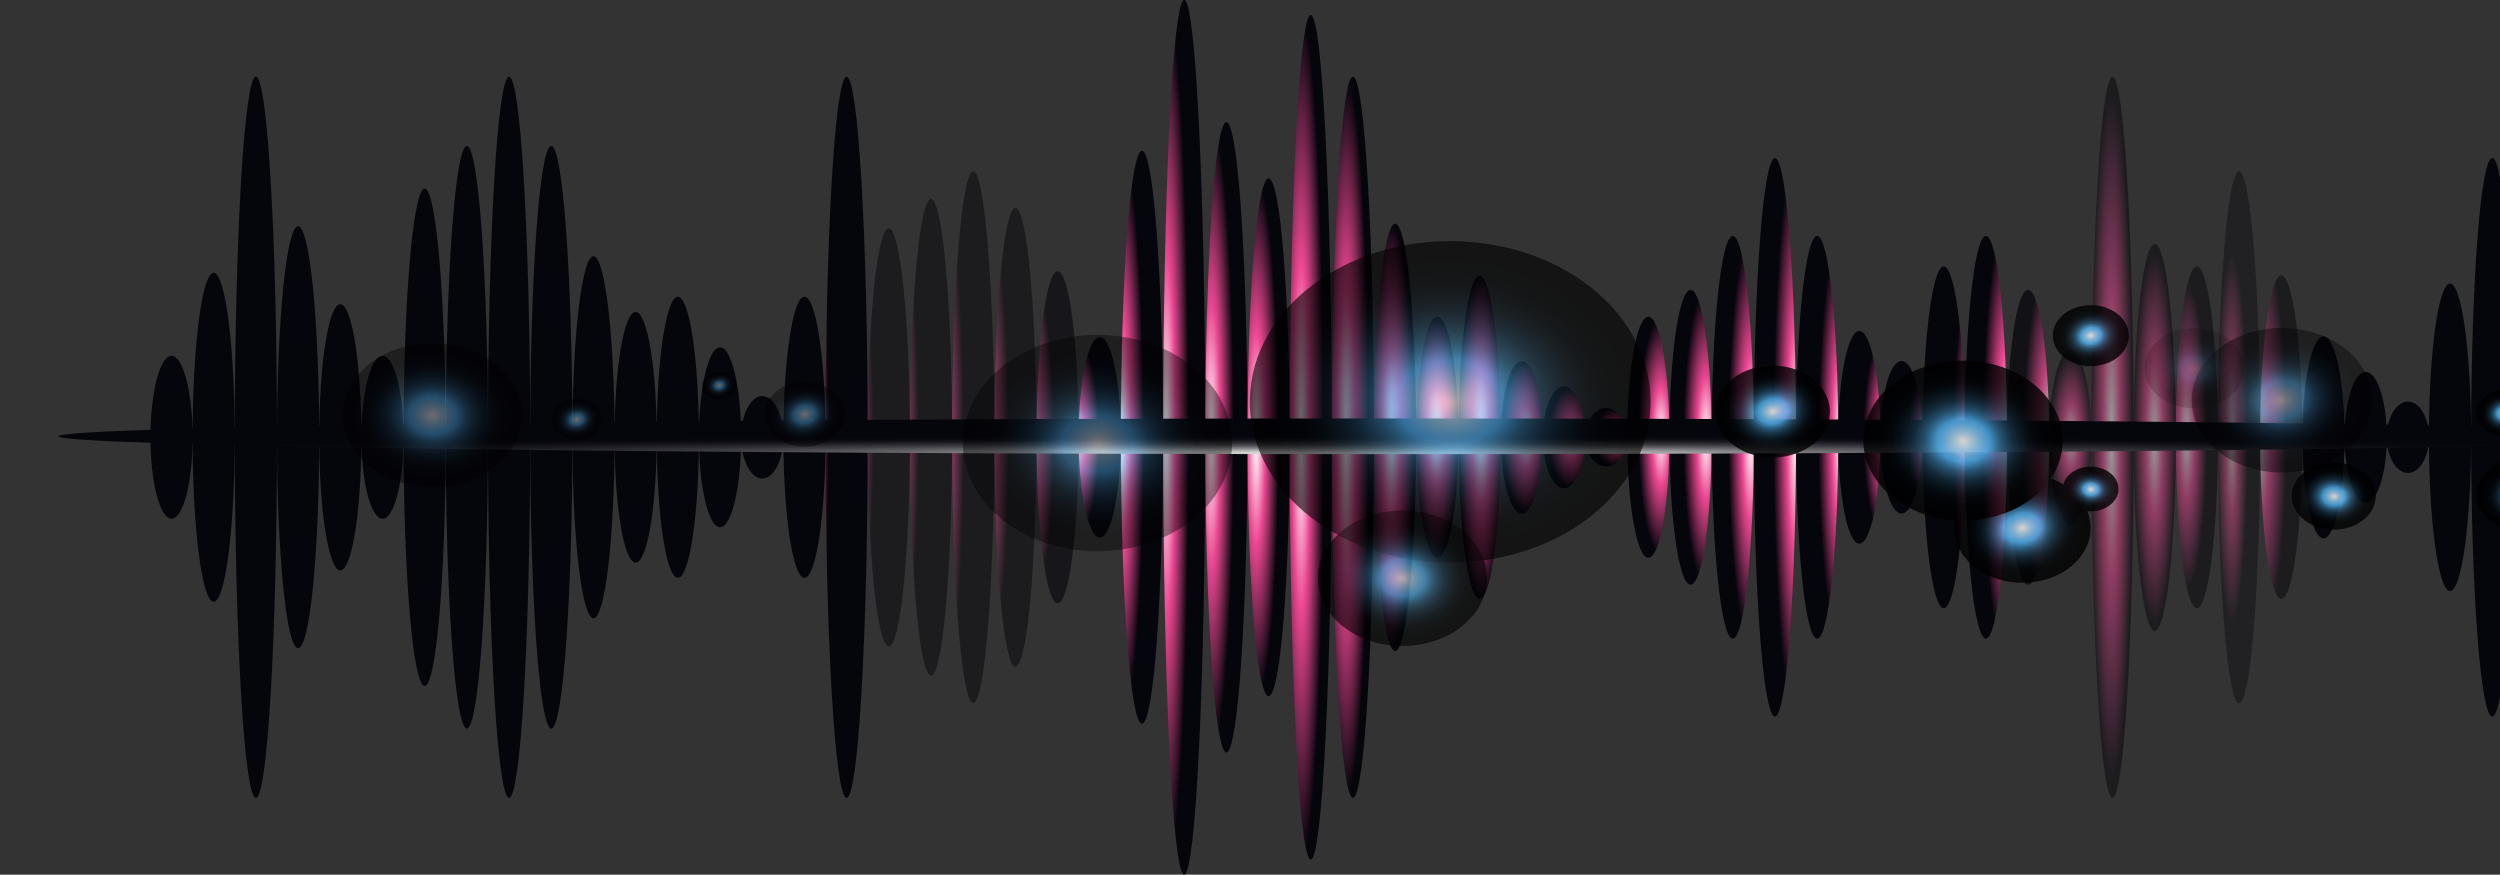 <svg width="1049" height="367" viewBox="0 0 1049 367" fill="none" xmlns="http://www.w3.org/2000/svg">
    <rect x="0" y="0" width="1049" height="367" fill="#333333" stroke="none"/>
    <g clip-path="url(#clip0_744_20811)">
        <path style="mix-blend-mode:screen"
              d="M80.833 183.487C80.833 202.38 76.857 217.671 71.977 217.671C67.097 217.671 63.121 202.354 63.121 183.487C63.121 164.62 67.097 149.304 71.977 149.304C76.857 149.304 80.833 164.62 80.833 183.487Z"
              fill="url(#paint0_radial_744_20811)"/>
        <path style="mix-blend-mode:screen"
              d="M98.512 183.487C98.512 221.61 94.536 252.528 89.656 252.528C84.776 252.528 80.8 221.61 80.8 183.487C80.8 145.364 84.776 114.446 89.656 114.446C94.536 114.446 98.512 145.364 98.512 183.487Z"
              fill="url(#paint1_radial_744_20811)"/>
        <path style="mix-blend-mode:screen"
              d="M116.223 183.487C116.223 267.041 112.248 334.786 107.367 334.786C102.487 334.786 98.512 267.041 98.512 183.487C98.512 99.933 102.487 32.188 107.367 32.188C112.248 32.188 116.223 99.933 116.223 183.487Z"
              fill="url(#paint2_radial_744_20811)"/>
        <path style="mix-blend-mode:screen"
              d="M133.935 183.487C133.935 232.365 129.959 272.017 125.079 272.017C120.199 272.017 116.223 232.391 116.223 183.487C116.223 134.583 120.199 94.957 125.079 94.957C129.959 94.957 133.935 134.583 133.935 183.487Z"
              fill="url(#paint3_radial_744_20811)"/>
        <path style="mix-blend-mode:screen"
              d="M151.646 183.487C151.646 214.327 147.671 239.337 142.79 239.337C137.91 239.337 133.935 214.327 133.935 183.487C133.935 152.647 137.91 127.638 142.79 127.638C147.671 127.638 151.646 152.647 151.646 183.487Z"
              fill="url(#paint4_radial_744_20811)"/>
        <path style="mix-blend-mode:screen"
              d="M169.357 183.487C169.357 202.38 165.382 217.671 160.502 217.671C155.621 217.671 151.646 202.354 151.646 183.487C151.646 164.62 155.621 149.304 160.502 149.304C165.382 149.304 169.357 164.62 169.357 183.487Z"
              fill="url(#paint5_radial_744_20811)"/>
        <path style="mix-blend-mode:screen"
              d="M187.037 183.487C187.037 241.099 183.061 287.826 178.181 287.826C173.301 287.826 169.325 241.125 169.325 183.487C169.325 125.849 173.301 79.148 178.181 79.148C183.061 79.148 187.037 125.849 187.037 183.487Z"
              fill="url(#paint6_radial_744_20811)"/>
        <path style="mix-blend-mode:screen"
              d="M204.748 183.487C204.748 250.973 200.773 305.708 195.892 305.708C191.012 305.708 187.037 250.999 187.037 183.487C187.037 115.975 191.012 61.266 195.892 61.266C200.773 61.266 204.748 115.975 204.748 183.487Z"
              fill="url(#paint7_radial_744_20811)"/>
        <path style="mix-blend-mode:screen"
              d="M222.459 183.487C222.459 267.041 218.484 334.786 213.604 334.786C208.723 334.786 204.748 267.041 204.748 183.487C204.748 99.933 208.723 32.188 213.604 32.188C218.484 32.188 222.459 99.933 222.459 183.487Z"
              fill="url(#paint8_radial_744_20811)"/>
        <path style="mix-blend-mode:screen"
              d="M240.171 183.487C240.171 250.973 236.195 305.708 231.315 305.708C226.435 305.708 222.459 250.999 222.459 183.487C222.459 115.975 226.435 61.266 231.315 61.266C236.195 61.266 240.171 115.975 240.171 183.487Z"
              fill="url(#paint9_radial_744_20811)"/>
        <path style="mix-blend-mode:screen"
              d="M257.882 183.487C257.882 225.445 253.907 259.448 249.027 259.448C244.146 259.448 240.171 225.445 240.171 183.487C240.171 141.529 244.146 107.527 249.027 107.527C253.907 107.527 257.882 141.529 257.882 183.487Z"
              fill="url(#paint10_radial_744_20811)"/>
        <path style="mix-blend-mode:screen"
              d="M275.561 183.487C275.561 212.539 271.586 236.071 266.706 236.071C261.825 236.071 257.85 212.539 257.85 183.487C257.85 154.435 261.825 130.903 266.706 130.903C271.586 130.903 275.561 154.435 275.561 183.487Z"
              fill="url(#paint11_radial_744_20811)"/>
        <path style="mix-blend-mode:screen"
              d="M293.273 183.487C293.273 216.064 289.297 242.472 284.417 242.472C279.537 242.472 275.561 216.064 275.561 183.487C275.561 150.91 279.537 124.502 284.417 124.502C289.297 124.502 293.273 150.91 293.273 183.487Z"
              fill="url(#paint12_radial_744_20811)"/>
        <path style="mix-blend-mode:screen"
              d="M310.984 183.487C310.984 204.324 307.009 221.221 302.129 221.221C297.248 221.221 293.273 204.324 293.273 183.487C293.273 162.65 297.248 145.753 302.129 145.753C307.009 145.753 310.984 162.65 310.984 183.487Z"
              fill="url(#paint13_radial_744_20811)"/>
        <path style="mix-blend-mode:screen"
              d="M328.696 183.487C328.696 193.05 324.72 200.799 319.84 200.799C314.96 200.799 310.984 193.05 310.984 183.487C310.984 173.924 314.96 166.175 319.84 166.175C324.72 166.175 328.696 173.924 328.696 183.487Z"
              fill="url(#paint14_radial_744_20811)"/>
        <path style="mix-blend-mode:screen"
              d="M346.407 183.487C346.407 216.064 342.432 242.472 337.551 242.472C332.671 242.472 328.696 216.064 328.696 183.487C328.696 150.91 332.671 124.502 337.551 124.502C342.432 124.502 346.407 150.91 346.407 183.487Z"
              fill="url(#paint15_radial_744_20811)"/>
        <path style="mix-blend-mode:screen"
              d="M364.086 183.487C364.086 267.041 360.111 334.786 355.23 334.786C350.35 334.786 346.375 267.041 346.375 183.487C346.375 99.933 350.35 32.188 355.23 32.188C360.111 32.188 364.086 99.933 364.086 183.487Z"
              fill="url(#paint16_radial_744_20811)"/>
        <path style="mix-blend-mode:screen" opacity="0.5"
              d="M381.798 183.487C381.798 231.951 377.822 271.214 372.942 271.214C368.062 271.214 364.086 231.925 364.086 183.487C364.086 135.05 368.062 95.761 372.942 95.761C377.822 95.761 381.798 135.05 381.798 183.487Z"
              fill="url(#paint17_radial_744_20811)"/>
        <path style="mix-blend-mode:screen" opacity="0.5"
              d="M399.509 183.487C399.509 238.715 395.534 283.498 390.653 283.498C385.773 283.498 381.798 238.715 381.798 183.487C381.798 128.26 385.773 83.476 390.653 83.476C395.534 83.476 399.509 128.26 399.509 183.487Z"
              fill="url(#paint18_radial_744_20811)"/>
        <path style="mix-blend-mode:screen" opacity="0.5"
              d="M417.22 183.487C417.22 245.09 413.245 295.031 408.365 295.031C403.484 295.031 399.509 245.09 399.509 183.487C399.509 121.884 403.484 71.944 408.365 71.944C413.245 71.944 417.22 121.884 417.22 183.487Z"
              fill="url(#paint19_radial_744_20811)"/>
        <path style="mix-blend-mode:screen" opacity="0.5"
              d="M434.932 183.487C434.932 236.641 430.957 279.74 426.076 279.74C421.196 279.74 417.22 236.641 417.22 183.487C417.22 130.333 421.196 87.234 426.076 87.234C430.957 87.234 434.932 130.333 434.932 183.487Z"
              fill="url(#paint20_radial_744_20811)"/>
        <path style="mix-blend-mode:screen" opacity="0.6"
              d="M452.643 183.487C452.643 221.973 448.668 253.176 443.788 253.176C438.907 253.176 434.932 221.973 434.932 183.487C434.932 145.001 438.907 113.798 443.788 113.798C448.668 113.798 452.643 145.001 452.643 183.487Z"
              fill="url(#paint21_radial_744_20811)"/>
        <path style="mix-blend-mode:screen"
              d="M470.322 183.487C470.322 206.708 466.347 225.549 461.467 225.549C456.586 225.549 452.611 206.734 452.611 183.487C452.611 160.24 456.586 141.425 461.467 141.425C466.347 141.425 470.322 160.24 470.322 183.487Z"
              fill="url(#paint22_radial_744_20811)"/>
        <path style="mix-blend-mode:screen"
              d="M488.034 183.487C488.034 249.885 484.059 303.713 479.178 303.713C474.298 303.713 470.323 249.885 470.323 183.487C470.323 117.09 474.298 63.262 479.178 63.262C484.059 63.262 488.034 117.09 488.034 183.487Z"
              fill="url(#paint23_radial_744_20811)"/>
        <path style="mix-blend-mode:screen"
              d="M505.745 183.487C505.745 284.82 501.77 366.974 496.89 366.974C492.009 366.974 488.034 284.82 488.034 183.487C488.034 82.155 492.009 6.10352e-05 496.89 6.10352e-05C501.77 6.10352e-05 505.745 82.155 505.745 183.487Z"
              fill="url(#paint24_radial_744_20811)"/>
        <path style="mix-blend-mode:screen"
              d="M523.457 183.487C523.457 256.545 519.481 315.764 514.601 315.764C509.721 315.764 505.745 256.545 505.745 183.487C505.745 110.429 509.721 51.211 514.601 51.211C519.481 51.211 523.457 110.429 523.457 183.487Z"
              fill="url(#paint25_radial_744_20811)"/>
        <path style="mix-blend-mode:screen"
              d="M541.168 183.487C541.168 243.483 537.193 292.102 532.312 292.102C527.432 292.102 523.457 243.483 523.457 183.487C523.457 123.491 527.432 74.872 532.312 74.872C537.193 74.872 541.168 123.491 541.168 183.487Z"
              fill="url(#paint26_radial_744_20811)"/>
        <path style="mix-blend-mode:screen"
              d="M558.847 183.487C558.847 281.321 554.872 360.651 549.992 360.651C545.111 360.651 541.136 281.321 541.136 183.487C541.136 85.653 545.111 6.324 549.992 6.324C554.872 6.324 558.847 85.653 558.847 183.487Z"
              fill="url(#paint27_radial_744_20811)"/>
        <path style="mix-blend-mode:screen"
              d="M576.559 183.487C576.559 267.041 572.583 334.786 567.703 334.786C562.823 334.786 558.847 267.041 558.847 183.487C558.847 99.933 562.823 32.188 567.703 32.188C572.583 32.188 576.559 99.933 576.559 183.487Z"
              fill="url(#paint28_radial_744_20811)"/>
        <path style="mix-blend-mode:screen"
              d="M594.27 183.487C594.27 233.013 590.295 273.157 585.415 273.157C580.534 273.157 576.559 233.013 576.559 183.487C576.559 133.961 580.534 93.817 585.415 93.817C590.295 93.817 594.27 133.961 594.27 183.487Z"
              fill="url(#paint29_radial_744_20811)"/>
        <path style="mix-blend-mode:screen"
              d="M611.982 183.487C611.982 211.425 608.006 234.076 603.126 234.076C598.246 234.076 594.27 211.425 594.27 183.487C594.27 155.549 598.246 132.899 603.126 132.899C608.006 132.899 611.982 155.549 611.982 183.487Z"
              fill="url(#paint30_radial_744_20811)"/>
        <path style="mix-blend-mode:screen"
              d="M629.693 183.487C629.693 220.962 625.718 251.336 620.837 251.336C615.957 251.336 611.982 220.962 611.982 183.487C611.982 146.012 615.957 115.638 620.837 115.638C625.718 115.638 629.693 146.012 629.693 183.487Z"
              fill="url(#paint31_radial_744_20811)"/>
        <path style="mix-blend-mode:screen"
              d="M647.372 183.487C647.372 201.162 643.397 215.494 638.516 215.494C633.636 215.494 629.661 201.162 629.661 183.487C629.661 165.812 633.636 151.481 638.516 151.481C643.397 151.481 647.372 165.812 647.372 183.487Z"
              fill="url(#paint32_radial_744_20811)"/>
        <path style="mix-blend-mode:screen"
              d="M665.083 183.487C665.083 195.305 661.108 204.894 656.228 204.894C651.347 204.894 647.372 195.305 647.372 183.487C647.372 171.669 651.347 162.08 656.228 162.08C661.108 162.08 665.083 171.669 665.083 183.487Z"
              fill="url(#paint33_radial_744_20811)"/>
        <path style="mix-blend-mode:screen"
              d="M682.795 183.487C682.795 190.251 678.82 195.745 673.939 195.745C669.059 195.745 665.083 190.251 665.083 183.487C665.083 176.723 669.059 171.229 673.939 171.229C678.82 171.229 682.795 176.723 682.795 183.487Z"
              fill="url(#paint34_radial_744_20811)"/>
        <path style="mix-blend-mode:screen"
              d="M700.506 183.487C700.506 211.425 696.531 234.076 691.651 234.076C686.77 234.076 682.795 211.425 682.795 183.487C682.795 155.549 686.77 132.899 691.651 132.899C696.531 132.899 700.506 155.549 700.506 183.487Z"
              fill="url(#paint35_radial_744_20811)"/>
        <path style="mix-blend-mode:screen"
              d="M718.218 183.487C718.218 217.645 714.242 245.349 709.362 245.349C704.482 245.349 700.506 217.645 700.506 183.487C700.506 149.33 704.482 121.625 709.362 121.625C714.242 121.625 718.218 149.33 718.218 183.487Z"
              fill="url(#paint36_radial_744_20811)"/>
        <path style="mix-blend-mode:screen"
              d="M735.929 183.487C735.929 230.136 731.954 267.974 727.074 267.974C722.193 267.974 718.218 230.162 718.218 183.487C718.218 136.812 722.193 99 727.074 99C731.954 99 735.929 136.812 735.929 183.487Z"
              fill="url(#paint37_radial_744_20811)"/>
        <path style="mix-blend-mode:screen"
              d="M753.608 183.487C753.608 248.2 749.633 300.654 744.753 300.654C739.872 300.654 735.897 248.2 735.897 183.487C735.897 118.774 739.872 66.32 744.753 66.32C749.633 66.32 753.608 118.774 753.608 183.487Z"
              fill="url(#paint38_radial_744_20811)"/>
        <path style="mix-blend-mode:screen"
              d="M771.32 183.487C771.32 230.136 767.344 267.974 762.464 267.974C757.584 267.974 753.608 230.162 753.608 183.487C753.608 136.812 757.584 99 762.464 99C767.344 99 771.32 136.812 771.32 183.487Z"
              fill="url(#paint39_radial_744_20811)"/>
        <path style="mix-blend-mode:screen"
              d="M789.031 183.487C789.031 208.133 785.056 228.115 780.176 228.115C775.295 228.115 771.32 208.133 771.32 183.487C771.32 158.841 775.295 138.859 780.176 138.859C785.056 138.859 789.031 158.841 789.031 183.487Z"
              fill="url(#paint40_radial_744_20811)"/>
        <path style="mix-blend-mode:screen"
              d="M806.743 183.487C806.743 201.162 802.767 215.494 797.887 215.494C793.007 215.494 789.031 201.162 789.031 183.487C789.031 165.812 793.007 151.481 797.887 151.481C802.767 151.481 806.743 165.812 806.743 183.487Z"
              fill="url(#paint41_radial_744_20811)"/>
        <path style="mix-blend-mode:screen"
              d="M824.454 183.487C824.454 223.087 820.479 255.197 815.598 255.197C810.718 255.197 806.743 223.087 806.743 183.487C806.743 143.887 810.718 111.777 815.598 111.777C820.479 111.777 824.454 143.887 824.454 183.487Z"
              fill="url(#paint42_radial_744_20811)"/>
        <path style="mix-blend-mode:screen"
              d="M842.133 183.487C842.133 230.136 838.158 267.974 833.278 267.974C828.397 267.974 824.422 230.162 824.422 183.487C824.422 136.812 828.397 99 833.278 99C838.158 99 842.133 136.812 842.133 183.487Z"
              fill="url(#paint43_radial_744_20811)"/>
        <path style="mix-blend-mode:screen" opacity="0.75"
              d="M859.845 183.487C859.845 217.645 855.869 245.349 850.989 245.349C846.109 245.349 842.133 217.645 842.133 183.487C842.133 149.33 846.109 121.625 850.989 121.625C855.869 121.625 859.845 149.33 859.845 183.487Z"
              fill="url(#paint44_radial_744_20811)"/>
        <path style="mix-blend-mode:screen" opacity="0.5"
              d="M868.7 220.081C873.591 220.081 877.556 203.697 877.556 183.487C877.556 163.277 873.591 146.893 868.7 146.893C863.81 146.893 859.845 163.277 859.845 183.487C859.845 203.697 863.81 220.081 868.7 220.081Z"
              fill="url(#paint45_radial_744_20811)"/>
        <path style="mix-blend-mode:screen" opacity="0.5"
              d="M895.267 183.487C895.267 267.041 891.292 334.786 886.412 334.786C881.531 334.786 877.556 267.041 877.556 183.487C877.556 99.933 881.531 32.188 886.412 32.188C891.292 32.188 895.267 99.933 895.267 183.487Z"
              fill="url(#paint46_radial_744_20811)"/>
        <path style="mix-blend-mode:screen" opacity="0.5"
              d="M912.979 183.487C912.979 228.322 909.004 264.683 904.123 264.683C899.243 264.683 895.268 228.322 895.268 183.487C895.268 138.652 899.243 102.292 904.123 102.292C909.004 102.292 912.979 138.652 912.979 183.487Z"
              fill="url(#paint47_radial_744_20811)"/>
        <path style="mix-blend-mode:screen" opacity="0.5"
              d="M930.658 183.487C930.658 223.087 926.683 255.197 921.802 255.197C916.922 255.197 912.947 223.087 912.947 183.487C912.947 143.887 916.922 111.777 921.802 111.777C926.683 111.777 930.658 143.887 930.658 183.487Z"
              fill="url(#paint48_radial_744_20811)"/>
        <path style="mix-blend-mode:screen" opacity="0.4"
              d="M948.369 183.487C948.369 245.116 944.394 295.082 939.514 295.082C934.633 295.082 930.658 245.116 930.658 183.487C930.658 121.858 934.633 71.892 939.514 71.892C944.394 71.892 948.369 121.858 948.369 183.487Z"
              fill="url(#paint49_radial_744_20811)"/>
        <path style="mix-blend-mode:screen" opacity="0.5"
              d="M966.081 183.487C966.081 220.962 962.106 251.336 957.225 251.336C952.345 251.336 948.369 220.962 948.369 183.487C948.369 146.012 952.345 115.638 957.225 115.638C962.106 115.638 966.081 146.012 966.081 183.487Z"
              fill="url(#paint50_radial_744_20811)"/>
        <path style="mix-blend-mode:screen"
              d="M983.792 183.487C983.792 206.889 979.817 225.86 974.936 225.86C970.056 225.86 966.081 206.889 966.081 183.487C966.081 160.085 970.056 141.114 974.936 141.114C979.817 141.114 983.792 160.085 983.792 183.487Z"
              fill="url(#paint51_radial_744_20811)"/>
        <path style="mix-blend-mode:screen"
              d="M1001.5 183.487C1001.5 198.622 997.528 210.906 992.648 210.906C987.768 210.906 983.792 198.622 983.792 183.487C983.792 168.352 987.768 156.068 992.648 156.068C997.528 156.068 1001.5 168.352 1001.5 183.487Z"
              fill="url(#paint52_radial_744_20811)"/>
        <path style="mix-blend-mode:screen"
              d="M1019.22 183.487C1019.22 191.754 1015.24 198.467 1010.36 198.467C1005.48 198.467 1001.5 191.754 1001.5 183.487C1001.5 175.22 1005.48 168.508 1010.36 168.508C1015.24 168.508 1019.22 175.22 1019.22 183.487Z"
              fill="url(#paint53_radial_744_20811)"/>
        <path style="mix-blend-mode:screen"
              d="M1036.89 183.487C1036.89 219.122 1032.92 247.993 1028.04 247.993C1023.16 247.993 1019.18 219.096 1019.18 183.487C1019.18 147.878 1023.16 118.982 1028.04 118.982C1032.92 118.982 1036.89 147.878 1036.89 183.487Z"
              fill="url(#paint54_radial_744_20811)"/>
        <path style="mix-blend-mode:screen"
              d="M1054.61 183.487C1054.61 248.2 1050.63 300.654 1045.75 300.654C1040.87 300.654 1036.89 248.2 1036.89 183.487C1036.89 118.774 1040.87 66.32 1045.75 66.32C1050.63 66.32 1054.61 118.774 1054.61 183.487Z"
              fill="url(#paint55_radial_744_20811)"/>
        <path style="mix-blend-mode:screen"
              d="M580.987 190.562C888.308 190.562 1137.44 187.209 1137.44 183.072C1137.44 178.936 888.308 175.583 580.987 175.583C273.665 175.583 24.531 178.936 24.531 183.072C24.531 187.209 273.665 190.562 580.987 190.562Z"
              fill="url(#paint56_radial_744_20811)"/>
        <g style="mix-blend-mode:screen" opacity="0.8">
            <g opacity="0.5">
                <path style="mix-blend-mode:screen" fill-rule="evenodd" clip-rule="evenodd"
                      d="M219.001 176.412C220.553 159.8 205.007 145.312 184.257 144.069C163.54 142.825 145.473 155.29 143.922 171.928C142.37 188.541 157.916 203.028 178.666 204.272C199.383 205.516 217.45 193.05 219.001 176.412Z"
                      fill="url(#paint57_radial_744_20811)"/>
                <path style="mix-blend-mode:screen" fill-rule="evenodd" clip-rule="evenodd"
                      d="M321.262 177.241C323.589 184.498 332.8 188.878 341.882 187.038C350.932 185.172 356.394 177.786 354.099 170.503C351.772 163.247 342.561 158.867 333.479 160.707C324.429 162.573 318.967 169.959 321.262 177.241Z"
                      fill="url(#paint58_radial_744_20811)"/>
                <path style="mix-blend-mode:screen" fill-rule="evenodd" clip-rule="evenodd"
                      d="M231.606 178.122C233.093 182.736 238.943 185.534 244.696 184.342C250.449 183.15 253.939 178.459 252.453 173.846C250.966 169.233 245.116 166.434 239.363 167.626C233.61 168.819 230.119 173.509 231.606 178.122Z"
                      fill="url(#paint59_radial_744_20811)"/>
                <path style="mix-blend-mode:screen" fill-rule="evenodd" clip-rule="evenodd"
                      d="M294.857 163.143C295.826 166.201 299.737 168.067 303.551 167.264C307.364 166.486 309.691 163.35 308.69 160.292C307.72 157.234 303.809 155.368 299.995 156.171C296.182 156.949 293.855 160.085 294.857 163.143Z"
                      fill="url(#paint60_radial_744_20811)"/>
            </g>
            <path style="mix-blend-mode:screen" opacity="0.75" fill-rule="evenodd" clip-rule="evenodd"
                  d="M692.362 173.613C695.82 136.475 661.076 104.132 614.761 101.359C568.446 98.585 528.111 126.445 524.653 163.583C521.194 200.721 555.939 233.065 602.253 235.838C648.568 238.611 688.904 210.751 692.362 173.613Z"
                  fill="url(#paint61_radial_744_20811)"/>
            <path style="mix-blend-mode:screen" opacity="0.5" fill-rule="evenodd" clip-rule="evenodd"
                  d="M516.839 189.283C519.177 164.313 495.836 142.544 464.701 140.666C433.608 138.788 406.5 157.532 404.161 182.536C401.823 207.505 425.164 229.275 456.3 231.153C487.392 233.031 514.5 214.286 516.839 189.283Z"
                  fill="url(#paint62_radial_744_20811)"/>
            <path style="mix-blend-mode:screen" opacity="0.75" fill-rule="evenodd" clip-rule="evenodd"
                  d="M623.784 244.753C625.238 229.1 610.597 215.468 591.076 214.302C571.555 213.135 554.554 224.875 553.1 240.529C551.645 256.182 566.286 269.814 585.808 270.98C605.329 272.147 622.329 260.407 623.784 244.753Z"
                  fill="url(#paint63_radial_744_20811)"/>
            <path style="mix-blend-mode:screen" fill-rule="evenodd" clip-rule="evenodd"
                  d="M820.899 227.286C824.81 239.57 840.42 246.956 855.708 243.82C871.027 240.684 880.239 228.167 876.328 215.908C872.417 203.624 856.806 196.238 841.519 199.374C826.199 202.51 816.988 215.027 820.899 227.286Z"
                  fill="url(#paint64_radial_744_20811)"/>
            <path style="mix-blend-mode:screen" opacity="0.5" fill-rule="evenodd" clip-rule="evenodd"
                  d="M920.833 175.479C926.036 191.703 946.624 201.499 966.889 197.352C987.121 193.18 999.338 176.671 994.167 160.422C988.996 144.198 968.376 134.402 948.111 138.548C927.879 142.695 915.662 159.229 920.833 175.479Z"
                  fill="url(#paint65_radial_744_20811)"/>
            <path style="mix-blend-mode:screen" fill-rule="evenodd" clip-rule="evenodd"
                  d="M720.513 177.475C723.809 187.789 736.899 194.009 749.762 191.366C762.626 188.722 770.382 178.226 767.086 167.911C763.789 157.597 750.7 151.377 737.804 154.02C724.94 156.664 717.184 167.16 720.48 177.5L720.513 177.475Z"
                  fill="url(#paint66_radial_744_20811)"/>
            <path style="mix-blend-mode:screen" fill-rule="evenodd" clip-rule="evenodd"
                  d="M861.849 144.017C864.046 150.859 872.74 155.005 881.273 153.243C889.805 151.481 894.977 144.509 892.779 137.667C890.581 130.825 881.887 126.679 873.355 128.441C864.822 130.203 859.651 137.175 861.849 144.017Z"
                  fill="url(#paint67_radial_744_20811)"/>
            <path style="mix-blend-mode:screen" opacity="0.2" fill-rule="evenodd" clip-rule="evenodd"
                  d="M941.679 155.757C942.552 146.505 933.89 138.419 922.319 137.745C910.781 137.045 900.697 143.991 899.857 153.269C898.984 162.521 907.646 170.607 919.217 171.281C930.755 171.98 940.839 165.035 941.679 155.757Z"
                  fill="url(#paint68_radial_744_20811)"/>
            <path style="mix-blend-mode:screen" fill-rule="evenodd" clip-rule="evenodd"
                  d="M1039.77 211.269C1042.36 219.355 1052.6 224.227 1062.69 222.154C1072.77 220.081 1078.85 211.865 1076.26 203.78C1073.67 195.694 1063.43 190.821 1053.35 192.895C1043.26 194.968 1037.19 203.183 1039.77 211.269Z"
                  fill="url(#paint69_radial_744_20811)"/>
            <path style="mix-blend-mode:screen" fill-rule="evenodd" clip-rule="evenodd"
                  d="M996.817 209.196C997.528 201.421 990.256 194.631 980.56 194.061C970.864 193.491 962.396 199.322 961.685 207.097C960.974 214.872 968.246 221.662 977.942 222.232C987.638 222.802 996.106 216.971 996.817 209.196Z"
                  fill="url(#paint70_radial_744_20811)"/>
            <path style="mix-blend-mode:screen" fill-rule="evenodd" clip-rule="evenodd"
                  d="M888.9 205.879C889.385 200.721 884.537 196.212 878.106 195.823C871.674 195.434 866.05 199.322 865.565 204.479C865.08 209.637 869.928 214.146 876.36 214.535C882.792 214.924 888.416 211.036 888.9 205.879Z"
                  fill="url(#paint71_radial_744_20811)"/>
            <path style="mix-blend-mode:screen" fill-rule="evenodd" clip-rule="evenodd"
                  d="M865.404 187.375C867.117 168.896 849.825 152.802 826.813 151.429C803.769 150.055 783.698 163.92 781.985 182.373C780.272 200.851 797.564 216.945 820.576 218.319C843.62 219.692 863.691 205.827 865.404 187.375Z"
                  fill="url(#paint72_radial_744_20811)"/>
            <path style="mix-blend-mode:screen" fill-rule="evenodd" clip-rule="evenodd"
                  d="M1039.29 175.712C1040.93 180.844 1047.43 183.928 1053.83 182.632C1060.23 181.31 1064.08 176.101 1062.46 170.97C1060.81 165.838 1054.31 162.754 1047.92 164.05C1041.52 165.372 1037.67 170.581 1039.29 175.712Z"
                  fill="url(#paint73_radial_744_20811)"/>
        </g>
    </g>
    <defs>
        <radialGradient id="paint0_radial_744_20811" cx="0" cy="0" r="1" gradientUnits="userSpaceOnUse"
                        gradientTransform="translate(36.326 183.94) scale(9.436 34.805)">
            <stop offset="0.01" stop-color="white"/>
            <stop offset="0.41" stop-color="#EB4791"/>
            <stop offset="1" stop-color="#05050C"/>
        </radialGradient>
        <radialGradient id="paint1_radial_744_20811" cx="0" cy="0" r="1" gradientUnits="userSpaceOnUse"
                        gradientTransform="translate(55.201 184.089) scale(9.436 69.609)">
            <stop offset="0.01" stop-color="white"/>
            <stop offset="0.41" stop-color="#EB4791"/>
            <stop offset="1" stop-color="#05050C"/>
        </radialGradient>
        <radialGradient id="paint2_radial_744_20811" cx="0" cy="0" r="1" gradientUnits="userSpaceOnUse"
                        gradientTransform="translate(74.076 183.487) scale(9.436 151.325)">
            <stop offset="0.01" stop-color="white"/>
            <stop offset="0.41" stop-color="#EB4791"/>
            <stop offset="1" stop-color="#05050C"/>
        </radialGradient>
        <radialGradient id="paint3_radial_744_20811" cx="0" cy="0" r="1" gradientUnits="userSpaceOnUse"
                        gradientTransform="translate(92.953 184.339) scale(9.436 89.282)">
            <stop offset="0.01" stop-color="white"/>
            <stop offset="0.41" stop-color="#EB4791"/>
            <stop offset="1" stop-color="#05050C"/>
        </radialGradient>
        <radialGradient id="paint4_radial_744_20811" cx="0" cy="0" r="1" gradientUnits="userSpaceOnUse"
                        gradientTransform="translate(111.828 183.612) scale(9.436 55.99)">
            <stop offset="0.01" stop-color="white"/>
            <stop offset="0.41" stop-color="#EB4791"/>
            <stop offset="1" stop-color="#05050C"/>
        </radialGradient>
        <radialGradient id="paint5_radial_744_20811" cx="0" cy="0" r="1" gradientUnits="userSpaceOnUse"
                        gradientTransform="translate(130.704 157.998) scale(9.436 34.805)">
            <stop offset="0.01" stop-color="white"/>
            <stop offset="0.41" stop-color="#EB4791"/>
            <stop offset="1" stop-color="#05050C"/>
        </radialGradient>
        <radialGradient id="paint6_radial_744_20811" cx="0" cy="0" r="1" gradientUnits="userSpaceOnUse"
                        gradientTransform="translate(149.579 183.569) scale(9.436 104.414)">
            <stop offset="0.01" stop-color="white"/>
            <stop offset="0.41" stop-color="#EB4791"/>
            <stop offset="1" stop-color="#05050C"/>
        </radialGradient>
        <radialGradient id="paint7_radial_744_20811" cx="0" cy="0" r="1" gradientUnits="userSpaceOnUse"
                        gradientTransform="translate(168.456 183.891) scale(9.436 122.573)">
            <stop offset="0.01" stop-color="white"/>
            <stop offset="0.41" stop-color="#EB4791"/>
            <stop offset="1" stop-color="#05050C"/>
        </radialGradient>
        <radialGradient id="paint8_radial_744_20811" cx="0" cy="0" r="1" gradientUnits="userSpaceOnUse"
                        gradientTransform="translate(187.331 183.487) scale(9.436 151.325)">
            <stop offset="0.01" stop-color="white"/>
            <stop offset="0.41" stop-color="#EB4791"/>
            <stop offset="1" stop-color="#05050C"/>
        </radialGradient>
        <radialGradient id="paint9_radial_744_20811" cx="0" cy="0" r="1" gradientUnits="userSpaceOnUse"
                        gradientTransform="translate(206.206 183.891) scale(9.436 122.573)">
            <stop offset="0.01" stop-color="white"/>
            <stop offset="0.41" stop-color="#EB4791"/>
            <stop offset="1" stop-color="#05050C"/>
        </radialGradient>
        <radialGradient id="paint10_radial_744_20811" cx="0" cy="0" r="1" gradientUnits="userSpaceOnUse"
                        gradientTransform="translate(225.081 183.124) scale(9.436 75.662)">
            <stop offset="0.01" stop-color="white"/>
            <stop offset="0.41" stop-color="#EB4791"/>
            <stop offset="1" stop-color="#05050C"/>
        </radialGradient>
        <radialGradient id="paint11_radial_744_20811" cx="0" cy="0" r="1" gradientUnits="userSpaceOnUse"
                        gradientTransform="translate(243.957 183.832) scale(9.436 52.964)">
            <stop offset="0.01" stop-color="white"/>
            <stop offset="0.41" stop-color="#EB4791"/>
            <stop offset="1" stop-color="#05050C"/>
        </radialGradient>
        <radialGradient id="paint12_radial_744_20811" cx="0" cy="0" r="1" gradientUnits="userSpaceOnUse"
                        gradientTransform="translate(262.834 183.487) scale(9.436 59.017)">
            <stop offset="0.01" stop-color="white"/>
            <stop offset="0.41" stop-color="#EB4791"/>
            <stop offset="1" stop-color="#05050C"/>
        </radialGradient>
        <radialGradient id="paint13_radial_744_20811" cx="0" cy="0" r="1" gradientUnits="userSpaceOnUse"
                        gradientTransform="translate(281.709 183.552) scale(9.436 37.831)">
            <stop offset="0.01" stop-color="white"/>
            <stop offset="0.41" stop-color="#EB4791"/>
            <stop offset="1" stop-color="#05050C"/>
        </radialGradient>
        <radialGradient id="paint14_radial_744_20811" cx="0" cy="0" r="1" gradientUnits="userSpaceOnUse"
                        gradientTransform="translate(300.584 183.399) scale(9.434 16.643)">
            <stop offset="0.01" stop-color="white"/>
            <stop offset="0.41" stop-color="#EB4791"/>
            <stop offset="1" stop-color="#05050C"/>
        </radialGradient>
        <radialGradient id="paint15_radial_744_20811" cx="0" cy="0" r="1" gradientUnits="userSpaceOnUse"
                        gradientTransform="translate(319.459 183.487) scale(9.436 59.017)">
            <stop offset="0.01" stop-color="white"/>
            <stop offset="0.41" stop-color="#EB4791"/>
            <stop offset="1" stop-color="#05050C"/>
        </radialGradient>
        <radialGradient id="paint16_radial_744_20811" cx="0" cy="0" r="1" gradientUnits="userSpaceOnUse"
                        gradientTransform="translate(338.335 183.487) scale(9.436 151.325)">
            <stop offset="0.01" stop-color="white"/>
            <stop offset="0.41" stop-color="#EB4791"/>
            <stop offset="1" stop-color="#05050C"/>
        </radialGradient>
        <radialGradient id="paint17_radial_744_20811" cx="0" cy="0" r="1" gradientUnits="userSpaceOnUse"
                        gradientTransform="translate(357.21 183.512) scale(9.436 87.769)">
            <stop offset="0.01" stop-color="white"/>
            <stop offset="0.41" stop-color="#EB4791"/>
            <stop offset="1" stop-color="#05050C"/>
        </radialGradient>
        <radialGradient id="paint18_radial_744_20811" cx="0" cy="0" r="1" gradientUnits="userSpaceOnUse"
                        gradientTransform="translate(376.087 183.317) scale(9.436 99.874)">
            <stop offset="0.01" stop-color="white"/>
            <stop offset="0.41" stop-color="#EB4791"/>
            <stop offset="1" stop-color="#05050C"/>
        </radialGradient>
        <radialGradient id="paint19_radial_744_20811" cx="0" cy="0" r="1" gradientUnits="userSpaceOnUse"
                        gradientTransform="translate(394.962 183.97) scale(9.436 111.98)">
            <stop offset="0.01" stop-color="white"/>
            <stop offset="0.41" stop-color="#EB4791"/>
            <stop offset="1" stop-color="#05050C"/>
        </radialGradient>
        <radialGradient id="paint20_radial_744_20811" cx="0" cy="0" r="1" gradientUnits="userSpaceOnUse"
                        gradientTransform="translate(413.838 184.125) scale(9.436 96.848)">
            <stop offset="0.01" stop-color="white"/>
            <stop offset="0.41" stop-color="#EB4791"/>
            <stop offset="1" stop-color="#05050C"/>
        </radialGradient>
        <radialGradient id="paint21_radial_744_20811" cx="0" cy="0" r="1" gradientUnits="userSpaceOnUse"
                        gradientTransform="translate(432.713 183.404) scale(9.436 69.609)">
            <stop offset="0.01" stop-color="white"/>
            <stop offset="0.41" stop-color="#EB4791"/>
            <stop offset="1" stop-color="#05050C"/>
        </radialGradient>
        <radialGradient id="paint22_radial_744_20811" cx="0" cy="0" r="1" gradientUnits="userSpaceOnUse"
                        gradientTransform="translate(451.588 183.771) scale(9.436 42.371)">
            <stop offset="0.01" stop-color="white"/>
            <stop offset="0.41" stop-color="#EB4791"/>
            <stop offset="1" stop-color="#05050C"/>
        </radialGradient>
        <radialGradient id="paint23_radial_744_20811" cx="0" cy="0" r="1" gradientUnits="userSpaceOnUse"
                        gradientTransform="translate(470.465 182.643) scale(9.436 119.547)">
            <stop offset="0.01" stop-color="white"/>
            <stop offset="0.41" stop-color="#EB4791"/>
            <stop offset="1" stop-color="#05050C"/>
        </radialGradient>
        <radialGradient id="paint24_radial_744_20811" cx="0" cy="0" r="1" gradientUnits="userSpaceOnUse"
                        gradientTransform="translate(489.341 182.941) scale(9.436 183.103)">
            <stop offset="0.01" stop-color="white"/>
            <stop offset="0.41" stop-color="#EB4791"/>
            <stop offset="1" stop-color="#05050C"/>
        </radialGradient>
        <radialGradient id="paint25_radial_744_20811" cx="0" cy="0" r="1" gradientUnits="userSpaceOnUse"
                        gradientTransform="translate(508.216 182.705) scale(9.436 131.653)">
            <stop offset="0.01" stop-color="white"/>
            <stop offset="0.41" stop-color="#EB4791"/>
            <stop offset="1" stop-color="#05050C"/>
        </radialGradient>
        <radialGradient id="paint26_radial_744_20811" cx="0" cy="0" r="1" gradientUnits="userSpaceOnUse"
                        gradientTransform="translate(527.091 183.855) scale(9.436 108.954)">
            <stop offset="0.01" stop-color="white"/>
            <stop offset="0.41" stop-color="#EB4791"/>
            <stop offset="1" stop-color="#05050C"/>
        </radialGradient>
        <radialGradient id="paint27_radial_744_20811" cx="0" cy="0" r="1" gradientUnits="userSpaceOnUse"
                        gradientTransform="translate(545.966 183.317) scale(9.436 177.05)">
            <stop offset="0.01" stop-color="white"/>
            <stop offset="0.41" stop-color="#EB4791"/>
            <stop offset="1" stop-color="#05050C"/>
        </radialGradient>
        <radialGradient id="paint28_radial_744_20811" cx="0" cy="0" r="1" gradientUnits="userSpaceOnUse"
                        gradientTransform="translate(564.841 183.487) scale(9.436 151.325)">
            <stop offset="0.01" stop-color="white"/>
            <stop offset="0.41" stop-color="#EB4791"/>
            <stop offset="1" stop-color="#05050C"/>
        </radialGradient>
        <radialGradient id="paint29_radial_744_20811" cx="0" cy="0" r="1" gradientUnits="userSpaceOnUse"
                        gradientTransform="translate(583.718 183.058) scale(9.436 89.282)">
            <stop offset="0.01" stop-color="white"/>
            <stop offset="0.41" stop-color="#EB4791"/>
            <stop offset="1" stop-color="#05050C"/>
        </radialGradient>
        <radialGradient id="paint30_radial_744_20811" cx="0" cy="0" r="1" gradientUnits="userSpaceOnUse"
                        gradientTransform="translate(602.593 182.879) scale(9.436 49.937)">
            <stop offset="0.01" stop-color="white"/>
            <stop offset="0.41" stop-color="#EB4791"/>
            <stop offset="1" stop-color="#05050C"/>
        </radialGradient>
        <radialGradient id="paint31_radial_744_20811" cx="0" cy="0" r="1" gradientUnits="userSpaceOnUse"
                        gradientTransform="translate(621.469 183.746) scale(9.436 68.096)">
            <stop offset="0.01" stop-color="white"/>
            <stop offset="0.41" stop-color="#EB4791"/>
            <stop offset="1" stop-color="#05050C"/>
        </radialGradient>
        <radialGradient id="paint32_radial_744_20811" cx="0" cy="0" r="1" gradientUnits="userSpaceOnUse"
                        gradientTransform="translate(640.344 183.34) scale(9.434 31.773)">
            <stop offset="0.01" stop-color="white"/>
            <stop offset="0.41" stop-color="#EB4791"/>
            <stop offset="1" stop-color="#05050C"/>
        </radialGradient>
        <radialGradient id="paint33_radial_744_20811" cx="0" cy="0" r="1" gradientUnits="userSpaceOnUse"
                        gradientTransform="translate(659.219 183.406) scale(9.437 21.189)">
            <stop offset="0.01" stop-color="white"/>
            <stop offset="0.41" stop-color="#EB4791"/>
            <stop offset="1" stop-color="#05050C"/>
        </radialGradient>
        <radialGradient id="paint34_radial_744_20811" cx="0" cy="0" r="1" gradientUnits="userSpaceOnUse"
                        gradientTransform="translate(678.096 183.523) scale(9.439 12.11)">
            <stop offset="0.01" stop-color="white"/>
            <stop offset="0.41" stop-color="#EB4791"/>
            <stop offset="1" stop-color="#05050C"/>
        </radialGradient>
        <radialGradient id="paint35_radial_744_20811" cx="0" cy="0" r="1" gradientUnits="userSpaceOnUse"
                        gradientTransform="translate(696.972 182.914) scale(9.436 49.937)">
            <stop offset="0.01" stop-color="white"/>
            <stop offset="0.41" stop-color="#EB4791"/>
            <stop offset="1" stop-color="#05050C"/>
        </radialGradient>
        <radialGradient id="paint36_radial_744_20811" cx="0" cy="0" r="1" gradientUnits="userSpaceOnUse"
                        gradientTransform="translate(715.847 183.638) scale(9.436 62.043)">
            <stop offset="0.01" stop-color="white"/>
            <stop offset="0.41" stop-color="#EB4791"/>
            <stop offset="1" stop-color="#05050C"/>
        </radialGradient>
        <radialGradient id="paint37_radial_744_20811" cx="0" cy="0" r="1" gradientUnits="userSpaceOnUse"
                        gradientTransform="translate(734.722 183.763) scale(9.436 84.742)">
            <stop offset="0.01" stop-color="white"/>
            <stop offset="0.41" stop-color="#EB4791"/>
            <stop offset="1" stop-color="#05050C"/>
        </radialGradient>
        <radialGradient id="paint38_radial_744_20811" cx="0" cy="0" r="1" gradientUnits="userSpaceOnUse"
                        gradientTransform="translate(753.597 182.72) scale(9.436 116.52)">
            <stop offset="0.01" stop-color="white"/>
            <stop offset="0.41" stop-color="#EB4791"/>
            <stop offset="1" stop-color="#05050C"/>
        </radialGradient>
        <radialGradient id="paint39_radial_744_20811" cx="0" cy="0" r="1" gradientUnits="userSpaceOnUse"
                        gradientTransform="translate(772.475 183.763) scale(9.436 84.742)">
            <stop offset="0.01" stop-color="white"/>
            <stop offset="0.41" stop-color="#EB4791"/>
            <stop offset="1" stop-color="#05050C"/>
        </radialGradient>
        <radialGradient id="paint40_radial_744_20811" cx="0" cy="0" r="1" gradientUnits="userSpaceOnUse"
                        gradientTransform="translate(791.35 182.876) scale(9.436 43.884)">
            <stop offset="0.01" stop-color="white"/>
            <stop offset="0.41" stop-color="#EB4791"/>
            <stop offset="1" stop-color="#05050C"/>
        </radialGradient>
        <radialGradient id="paint41_radial_744_20811" cx="0" cy="0" r="1" gradientUnits="userSpaceOnUse"
                        gradientTransform="translate(810.225 183.355) scale(9.436 31.778)">
            <stop offset="0.01" stop-color="white"/>
            <stop offset="0.41" stop-color="#EB4791"/>
            <stop offset="1" stop-color="#05050C"/>
        </radialGradient>
        <radialGradient id="paint42_radial_744_20811" cx="0" cy="0" r="1" gradientUnits="userSpaceOnUse"
                        gradientTransform="translate(829.1 182.88) scale(9.434 71.111)">
            <stop offset="0.01" stop-color="white"/>
            <stop offset="0.41" stop-color="#EB4791"/>
            <stop offset="1" stop-color="#05050C"/>
        </radialGradient>
        <radialGradient id="paint43_radial_744_20811" cx="0" cy="0" r="1" gradientUnits="userSpaceOnUse"
                        gradientTransform="translate(842 183.763) scale(10 89.808)">
            <stop offset="0.01" stop-color="white"/>
            <stop offset="0.41" stop-color="#EB4791"/>
            <stop offset="1" stop-color="#05050C"/>
        </radialGradient>
        <radialGradient id="paint44_radial_744_20811" cx="0" cy="0" r="1" gradientUnits="userSpaceOnUse"
                        gradientTransform="translate(860 183.638) scale(11 72.328)">
            <stop offset="0.01" stop-color="white"/>
            <stop offset="0.41" stop-color="#EB4791"/>
            <stop offset="1" stop-color="#05050C"/>
        </radialGradient>
        <radialGradient id="paint45_radial_744_20811" cx="0" cy="0" r="1" gradientUnits="userSpaceOnUse"
                        gradientTransform="translate(869 183.316) scale(9 34.641)">
            <stop offset="0.01" stop-color="white"/>
            <stop offset="0.41" stop-color="#EB4791"/>
            <stop offset="1" stop-color="#05050C"/>
        </radialGradient>
        <radialGradient id="paint46_radial_744_20811" cx="0" cy="0" r="1" gradientUnits="userSpaceOnUse"
                        gradientTransform="translate(886 183.487) scale(9 144.335)">
            <stop offset="0.01" stop-color="white"/>
            <stop offset="0.41" stop-color="#EB4791"/>
            <stop offset="1" stop-color="#05050C"/>
        </radialGradient>
        <radialGradient id="paint47_radial_744_20811" cx="0" cy="0" r="1" gradientUnits="userSpaceOnUse"
                        gradientTransform="translate(904 184.03) scale(9 77.941)">
            <stop offset="0.01" stop-color="white"/>
            <stop offset="0.41" stop-color="#EB4791"/>
            <stop offset="1" stop-color="#05050C"/>
        </radialGradient>
        <radialGradient id="paint48_radial_744_20811" cx="0" cy="0" r="1" gradientUnits="userSpaceOnUse"
                        gradientTransform="translate(917.5 182.88) rotate(180) scale(8.5 64.069)">
            <stop offset="0.01" stop-color="white"/>
            <stop offset="0.41" stop-color="#EB4791"/>
            <stop offset="1" stop-color="#05050C"/>
        </radialGradient>
        <radialGradient id="paint49_radial_744_20811" cx="0" cy="0" r="1" gradientUnits="userSpaceOnUse"
                        gradientTransform="translate(936.5 183.887) scale(6.5 77.139)">
            <stop offset="0.01" stop-color="white"/>
            <stop offset="0.41" stop-color="#EB4791"/>
            <stop offset="1" stop-color="#05050C"/>
        </radialGradient>
        <radialGradient id="paint50_radial_744_20811" cx="0" cy="0" r="1" gradientUnits="userSpaceOnUse"
                        gradientTransform="translate(948 183.728) scale(11.5 82.993)">
            <stop offset="0.01" stop-color="white"/>
            <stop offset="0.41" stop-color="#EB4791"/>
            <stop offset="1" stop-color="#05050C"/>
        </radialGradient>
        <radialGradient id="paint51_radial_744_20811" cx="0" cy="0" r="1" gradientUnits="userSpaceOnUse"
                        gradientTransform="translate(998.981 183.504) scale(9.436 42.371)">
            <stop offset="0.01" stop-color="white"/>
            <stop offset="0.41" stop-color="#EB4791"/>
            <stop offset="1" stop-color="#05050C"/>
        </radialGradient>
        <radialGradient id="paint52_radial_744_20811" cx="0" cy="0" r="1" gradientUnits="userSpaceOnUse"
                        gradientTransform="translate(1017.86 183.428) scale(9.434 27.234)">
            <stop offset="0.01" stop-color="white"/>
            <stop offset="0.41" stop-color="#EB4791"/>
            <stop offset="1" stop-color="#05050C"/>
        </radialGradient>
        <radialGradient id="paint53_radial_744_20811" cx="0" cy="0" r="1" gradientUnits="userSpaceOnUse"
                        gradientTransform="translate(1036.73 183.461) scale(9.439 15.138)">
            <stop offset="0.01" stop-color="white"/>
            <stop offset="0.41" stop-color="#EB4791"/>
            <stop offset="1" stop-color="#05050C"/>
        </radialGradient>
        <radialGradient id="paint54_radial_744_20811" cx="0" cy="0" r="1" gradientUnits="userSpaceOnUse"
                        gradientTransform="translate(1055.61 184.034) scale(9.436 65.07)">
            <stop offset="0.01" stop-color="white"/>
            <stop offset="0.41" stop-color="#EB4791"/>
            <stop offset="1" stop-color="#05050C"/>
        </radialGradient>
        <radialGradient id="paint55_radial_744_20811" cx="0" cy="0" r="1" gradientUnits="userSpaceOnUse"
                        gradientTransform="translate(1074.48 182.72) scale(9.436 116.52)">
            <stop offset="0.01" stop-color="white"/>
            <stop offset="0.41" stop-color="#EB4791"/>
            <stop offset="1" stop-color="#05050C"/>
        </radialGradient>
        <radialGradient id="paint56_radial_744_20811" cx="0" cy="0" r="1" gradientUnits="userSpaceOnUse"
                        gradientTransform="translate(580.246 190.135) scale(556.379 7.405)">
            <stop offset="0.01" stop-color="white"/>
            <stop offset="0.02" stop-color="#F9F9F9"/>
            <stop offset="0.14" stop-color="#C1C1C2"/>
            <stop offset="0.26" stop-color="#8E8E91"/>
            <stop offset="0.37" stop-color="#646468"/>
            <stop offset="0.49" stop-color="#414147"/>
            <stop offset="0.62" stop-color="#27272D"/>
            <stop offset="0.74" stop-color="#14141A"/>
            <stop offset="0.87" stop-color="#08080F"/>
            <stop offset="1" stop-color="#05050C"/>
        </radialGradient>
        <radialGradient id="paint57_radial_744_20811" cx="0" cy="0" r="1" gradientUnits="userSpaceOnUse"
                        gradientTransform="translate(181.579 174.277) rotate(3.426) scale(37.583 30.196)">
            <stop offset="0.02" stop-color="white"/>
            <stop offset="0.04" stop-color="#ECF7FE"/>
            <stop offset="0.12" stop-color="#ABDCFC"/>
            <stop offset="0.19" stop-color="#7CC8FA"/>
            <stop offset="0.24" stop-color="#5EBCF9"/>
            <stop offset="0.26" stop-color="#54B8F9"/>
            <stop offset="0.28" stop-color="#4EABE7"/>
            <stop offset="0.33" stop-color="#3D87B7"/>
            <stop offset="0.38" stop-color="#2F678B"/>
            <stop offset="0.44" stop-color="#224B65"/>
            <stop offset="0.5" stop-color="#173346"/>
            <stop offset="0.57" stop-color="#0F202C"/>
            <stop offset="0.64" stop-color="#081218"/>
            <stop offset="0.72" stop-color="#03070A"/>
            <stop offset="0.82" stop-color="#000102"/>
            <stop offset="1"/>
        </radialGradient>
        <radialGradient id="paint58_radial_744_20811" cx="0" cy="0" r="1" gradientUnits="userSpaceOnUse"
                        gradientTransform="translate(337.644 173.845) rotate(168.391) scale(16.748 13.732)">
            <stop offset="0.02" stop-color="white"/>
            <stop offset="0.04" stop-color="#ECF7FE"/>
            <stop offset="0.12" stop-color="#ABDCFC"/>
            <stop offset="0.19" stop-color="#7CC8FA"/>
            <stop offset="0.24" stop-color="#5EBCF9"/>
            <stop offset="0.26" stop-color="#54B8F9"/>
            <stop offset="0.28" stop-color="#4EABE7"/>
            <stop offset="0.33" stop-color="#3D87B7"/>
            <stop offset="0.38" stop-color="#2F678B"/>
            <stop offset="0.44" stop-color="#224B65"/>
            <stop offset="0.5" stop-color="#173346"/>
            <stop offset="0.57" stop-color="#0F202C"/>
            <stop offset="0.64" stop-color="#081218"/>
            <stop offset="0.72" stop-color="#03070A"/>
            <stop offset="0.82" stop-color="#000102"/>
            <stop offset="1"/>
        </radialGradient>
        <radialGradient id="paint59_radial_744_20811" cx="0" cy="0" r="1" gradientUnits="userSpaceOnUse"
                        gradientTransform="translate(242.001 175.97) rotate(168.391) scale(10.644 8.727)">
            <stop offset="0.02" stop-color="white"/>
            <stop offset="0.04" stop-color="#ECF7FE"/>
            <stop offset="0.12" stop-color="#ABDCFC"/>
            <stop offset="0.19" stop-color="#7CC8FA"/>
            <stop offset="0.24" stop-color="#5EBCF9"/>
            <stop offset="0.26" stop-color="#54B8F9"/>
            <stop offset="0.28" stop-color="#4EABE7"/>
            <stop offset="0.33" stop-color="#3D87B7"/>
            <stop offset="0.38" stop-color="#2F678B"/>
            <stop offset="0.44" stop-color="#224B65"/>
            <stop offset="0.5" stop-color="#173346"/>
            <stop offset="0.57" stop-color="#0F202C"/>
            <stop offset="0.64" stop-color="#081218"/>
            <stop offset="0.72" stop-color="#03070A"/>
            <stop offset="0.82" stop-color="#000102"/>
            <stop offset="1"/>
        </radialGradient>
        <radialGradient id="paint60_radial_744_20811" cx="0" cy="0" r="1" gradientUnits="userSpaceOnUse"
                        gradientTransform="translate(301.771 161.711) rotate(168.391) scale(7.064 5.792)">
            <stop offset="0.02" stop-color="white"/>
            <stop offset="0.04" stop-color="#ECF7FE"/>
            <stop offset="0.12" stop-color="#ABDCFC"/>
            <stop offset="0.19" stop-color="#7CC8FA"/>
            <stop offset="0.24" stop-color="#5EBCF9"/>
            <stop offset="0.26" stop-color="#54B8F9"/>
            <stop offset="0.28" stop-color="#4EABE7"/>
            <stop offset="0.33" stop-color="#3D87B7"/>
            <stop offset="0.38" stop-color="#2F678B"/>
            <stop offset="0.44" stop-color="#224B65"/>
            <stop offset="0.5" stop-color="#173346"/>
            <stop offset="0.57" stop-color="#0F202C"/>
            <stop offset="0.64" stop-color="#081218"/>
            <stop offset="0.72" stop-color="#03070A"/>
            <stop offset="0.82" stop-color="#000102"/>
            <stop offset="1"/>
        </radialGradient>
        <radialGradient id="paint61_radial_744_20811" cx="0" cy="0" r="1" gradientUnits="userSpaceOnUse"
                        gradientTransform="translate(608.644 168.737) rotate(3.426) scale(83.981 67.475)">
            <stop offset="0.02" stop-color="white"/>
            <stop offset="0.04" stop-color="#ECF7FE"/>
            <stop offset="0.12" stop-color="#ABDCFC"/>
            <stop offset="0.19" stop-color="#7CC8FA"/>
            <stop offset="0.24" stop-color="#5EBCF9"/>
            <stop offset="0.26" stop-color="#54B8F9"/>
            <stop offset="0.28" stop-color="#4EABE7"/>
            <stop offset="0.33" stop-color="#3D87B7"/>
            <stop offset="0.38" stop-color="#2F678B"/>
            <stop offset="0.44" stop-color="#224B65"/>
            <stop offset="0.5" stop-color="#173346"/>
            <stop offset="0.57" stop-color="#0F202C"/>
            <stop offset="0.64" stop-color="#081218"/>
            <stop offset="0.72" stop-color="#03070A"/>
            <stop offset="0.82" stop-color="#000102"/>
            <stop offset="1"/>
        </radialGradient>
        <radialGradient id="paint62_radial_744_20811" cx="0" cy="0" r="1" gradientUnits="userSpaceOnUse"
                        gradientTransform="translate(460.674 186.063) rotate(3.431) scale(56.413 45.392)">
            <stop offset="0.02" stop-color="white"/>
            <stop offset="0.04" stop-color="#ECF7FE"/>
            <stop offset="0.12" stop-color="#ABDCFC"/>
            <stop offset="0.19" stop-color="#7CC8FA"/>
            <stop offset="0.24" stop-color="#5EBCF9"/>
            <stop offset="0.26" stop-color="#54B8F9"/>
            <stop offset="0.28" stop-color="#4EABE7"/>
            <stop offset="0.33" stop-color="#3D87B7"/>
            <stop offset="0.38" stop-color="#2F678B"/>
            <stop offset="0.44" stop-color="#224B65"/>
            <stop offset="0.5" stop-color="#173346"/>
            <stop offset="0.57" stop-color="#0F202C"/>
            <stop offset="0.64" stop-color="#081218"/>
            <stop offset="0.72" stop-color="#03070A"/>
            <stop offset="0.82" stop-color="#000102"/>
            <stop offset="1"/>
        </radialGradient>
        <radialGradient id="paint63_radial_744_20811" cx="0" cy="0" r="1" gradientUnits="userSpaceOnUse"
                        gradientTransform="translate(588.564 242.776) rotate(3.426) scale(35.388 28.432)">
            <stop offset="0.02" stop-color="white"/>
            <stop offset="0.04" stop-color="#ECF7FE"/>
            <stop offset="0.12" stop-color="#ABDCFC"/>
            <stop offset="0.19" stop-color="#7CC8FA"/>
            <stop offset="0.24" stop-color="#5EBCF9"/>
            <stop offset="0.26" stop-color="#54B8F9"/>
            <stop offset="0.28" stop-color="#4EABE7"/>
            <stop offset="0.33" stop-color="#3D87B7"/>
            <stop offset="0.38" stop-color="#2F678B"/>
            <stop offset="0.44" stop-color="#224B65"/>
            <stop offset="0.5" stop-color="#173346"/>
            <stop offset="0.57" stop-color="#0F202C"/>
            <stop offset="0.64" stop-color="#081218"/>
            <stop offset="0.72" stop-color="#03070A"/>
            <stop offset="0.82" stop-color="#000102"/>
            <stop offset="1"/>
        </radialGradient>
        <radialGradient id="paint64_radial_744_20811" cx="0" cy="0" r="1" gradientUnits="userSpaceOnUse"
                        gradientTransform="translate(848.586 221.587) rotate(168.391) scale(28.287 23.192)">
            <stop offset="0.02" stop-color="white"/>
            <stop offset="0.04" stop-color="#ECF7FE"/>
            <stop offset="0.12" stop-color="#ABDCFC"/>
            <stop offset="0.19" stop-color="#7CC8FA"/>
            <stop offset="0.24" stop-color="#5EBCF9"/>
            <stop offset="0.26" stop-color="#54B8F9"/>
            <stop offset="0.28" stop-color="#4EABE7"/>
            <stop offset="0.33" stop-color="#3D87B7"/>
            <stop offset="0.38" stop-color="#2F678B"/>
            <stop offset="0.44" stop-color="#224B65"/>
            <stop offset="0.5" stop-color="#173346"/>
            <stop offset="0.57" stop-color="#0F202C"/>
            <stop offset="0.64" stop-color="#081218"/>
            <stop offset="0.72" stop-color="#03070A"/>
            <stop offset="0.82" stop-color="#000102"/>
            <stop offset="1"/>
        </radialGradient>
        <radialGradient id="paint65_radial_744_20811" cx="0" cy="0" r="1" gradientUnits="userSpaceOnUse"
                        gradientTransform="translate(957.463 167.945) rotate(168.391) scale(37.428 30.687)">
            <stop offset="0.02" stop-color="white"/>
            <stop offset="0.04" stop-color="#ECF7FE"/>
            <stop offset="0.12" stop-color="#ABDCFC"/>
            <stop offset="0.19" stop-color="#7CC8FA"/>
            <stop offset="0.24" stop-color="#5EBCF9"/>
            <stop offset="0.26" stop-color="#54B8F9"/>
            <stop offset="0.28" stop-color="#4EABE7"/>
            <stop offset="0.33" stop-color="#3D87B7"/>
            <stop offset="0.38" stop-color="#2F678B"/>
            <stop offset="0.44" stop-color="#224B65"/>
            <stop offset="0.5" stop-color="#173346"/>
            <stop offset="0.57" stop-color="#0F202C"/>
            <stop offset="0.64" stop-color="#081218"/>
            <stop offset="0.72" stop-color="#03070A"/>
            <stop offset="0.82" stop-color="#000102"/>
            <stop offset="1"/>
        </radialGradient>
        <radialGradient id="paint66_radial_744_20811" cx="0" cy="0" r="1" gradientUnits="userSpaceOnUse"
                        gradientTransform="translate(743.808 172.67) rotate(168.391) scale(23.78 19.497)">
            <stop offset="0.02" stop-color="white"/>
            <stop offset="0.04" stop-color="#ECF7FE"/>
            <stop offset="0.12" stop-color="#ABDCFC"/>
            <stop offset="0.19" stop-color="#7CC8FA"/>
            <stop offset="0.24" stop-color="#5EBCF9"/>
            <stop offset="0.26" stop-color="#54B8F9"/>
            <stop offset="0.28" stop-color="#4EABE7"/>
            <stop offset="0.33" stop-color="#3D87B7"/>
            <stop offset="0.38" stop-color="#2F678B"/>
            <stop offset="0.44" stop-color="#224B65"/>
            <stop offset="0.5" stop-color="#173346"/>
            <stop offset="0.57" stop-color="#0F202C"/>
            <stop offset="0.64" stop-color="#081218"/>
            <stop offset="0.72" stop-color="#03070A"/>
            <stop offset="0.82" stop-color="#000102"/>
            <stop offset="1"/>
        </radialGradient>
        <radialGradient id="paint67_radial_744_20811" cx="0" cy="0" r="1" gradientUnits="userSpaceOnUse"
                        gradientTransform="translate(877.301 140.832) rotate(168.391) scale(15.79 12.946)">
            <stop offset="0.02" stop-color="white"/>
            <stop offset="0.04" stop-color="#ECF7FE"/>
            <stop offset="0.12" stop-color="#ABDCFC"/>
            <stop offset="0.19" stop-color="#7CC8FA"/>
            <stop offset="0.24" stop-color="#5EBCF9"/>
            <stop offset="0.26" stop-color="#54B8F9"/>
            <stop offset="0.28" stop-color="#4EABE7"/>
            <stop offset="0.33" stop-color="#3D87B7"/>
            <stop offset="0.38" stop-color="#2F678B"/>
            <stop offset="0.44" stop-color="#224B65"/>
            <stop offset="0.5" stop-color="#173346"/>
            <stop offset="0.57" stop-color="#0F202C"/>
            <stop offset="0.64" stop-color="#081218"/>
            <stop offset="0.72" stop-color="#03070A"/>
            <stop offset="0.82" stop-color="#000102"/>
            <stop offset="1"/>
        </radialGradient>
        <radialGradient id="paint68_radial_744_20811" cx="0" cy="0" r="1" gradientUnits="userSpaceOnUse"
                        gradientTransform="translate(920.899 154.635) rotate(3.426) scale(20.955 16.836)">
            <stop offset="0.02" stop-color="white"/>
            <stop offset="0.04" stop-color="#ECF7FE"/>
            <stop offset="0.12" stop-color="#ABDCFC"/>
            <stop offset="0.19" stop-color="#7CC8FA"/>
            <stop offset="0.24" stop-color="#5EBCF9"/>
            <stop offset="0.26" stop-color="#54B8F9"/>
            <stop offset="0.28" stop-color="#4EABE7"/>
            <stop offset="0.33" stop-color="#3D87B7"/>
            <stop offset="0.38" stop-color="#2F678B"/>
            <stop offset="0.44" stop-color="#224B65"/>
            <stop offset="0.5" stop-color="#173346"/>
            <stop offset="0.57" stop-color="#0F202C"/>
            <stop offset="0.64" stop-color="#081218"/>
            <stop offset="0.72" stop-color="#03070A"/>
            <stop offset="0.82" stop-color="#000102"/>
            <stop offset="1"/>
        </radialGradient>
        <radialGradient id="paint69_radial_744_20811" cx="0" cy="0" r="1" gradientUnits="userSpaceOnUse"
                        gradientTransform="translate(1057.99 207.515) rotate(168.391) scale(18.602 15.252)">
            <stop offset="0.02" stop-color="white"/>
            <stop offset="0.04" stop-color="#ECF7FE"/>
            <stop offset="0.12" stop-color="#ABDCFC"/>
            <stop offset="0.19" stop-color="#7CC8FA"/>
            <stop offset="0.24" stop-color="#5EBCF9"/>
            <stop offset="0.26" stop-color="#54B8F9"/>
            <stop offset="0.28" stop-color="#4EABE7"/>
            <stop offset="0.33" stop-color="#3D87B7"/>
            <stop offset="0.38" stop-color="#2F678B"/>
            <stop offset="0.44" stop-color="#224B65"/>
            <stop offset="0.5" stop-color="#173346"/>
            <stop offset="0.57" stop-color="#0F202C"/>
            <stop offset="0.64" stop-color="#081218"/>
            <stop offset="0.72" stop-color="#03070A"/>
            <stop offset="0.82" stop-color="#000102"/>
            <stop offset="1"/>
        </radialGradient>
        <radialGradient id="paint70_radial_744_20811" cx="0" cy="0" r="1" gradientUnits="userSpaceOnUse"
                        gradientTransform="translate(979.362 208.292) rotate(3.426) scale(17.597 14.138)">
            <stop offset="0.02" stop-color="white"/>
            <stop offset="0.04" stop-color="#ECF7FE"/>
            <stop offset="0.12" stop-color="#ABDCFC"/>
            <stop offset="0.19" stop-color="#7CC8FA"/>
            <stop offset="0.24" stop-color="#5EBCF9"/>
            <stop offset="0.26" stop-color="#54B8F9"/>
            <stop offset="0.28" stop-color="#4EABE7"/>
            <stop offset="0.33" stop-color="#3D87B7"/>
            <stop offset="0.38" stop-color="#2F678B"/>
            <stop offset="0.44" stop-color="#224B65"/>
            <stop offset="0.5" stop-color="#173346"/>
            <stop offset="0.57" stop-color="#0F202C"/>
            <stop offset="0.64" stop-color="#081218"/>
            <stop offset="0.72" stop-color="#03070A"/>
            <stop offset="0.82" stop-color="#000102"/>
            <stop offset="1"/>
        </radialGradient>
        <radialGradient id="paint71_radial_744_20811" cx="0" cy="0" r="1" gradientUnits="userSpaceOnUse"
                        gradientTransform="translate(877.352 205.33) rotate(3.426) scale(11.688 9.391)">
            <stop offset="0.02" stop-color="white"/>
            <stop offset="0.04" stop-color="#ECF7FE"/>
            <stop offset="0.12" stop-color="#ABDCFC"/>
            <stop offset="0.19" stop-color="#7CC8FA"/>
            <stop offset="0.24" stop-color="#5EBCF9"/>
            <stop offset="0.26" stop-color="#54B8F9"/>
            <stop offset="0.28" stop-color="#4EABE7"/>
            <stop offset="0.33" stop-color="#3D87B7"/>
            <stop offset="0.38" stop-color="#2F678B"/>
            <stop offset="0.44" stop-color="#224B65"/>
            <stop offset="0.5" stop-color="#173346"/>
            <stop offset="0.57" stop-color="#0F202C"/>
            <stop offset="0.64" stop-color="#081218"/>
            <stop offset="0.72" stop-color="#03070A"/>
            <stop offset="0.82" stop-color="#000102"/>
            <stop offset="1"/>
        </radialGradient>
        <radialGradient id="paint72_radial_744_20811" cx="0" cy="0" r="1" gradientUnits="userSpaceOnUse"
                        gradientTransform="translate(823.821 185.024) rotate(3.426) scale(41.781 33.569)">
            <stop offset="0.02" stop-color="white"/>
            <stop offset="0.04" stop-color="#ECF7FE"/>
            <stop offset="0.12" stop-color="#ABDCFC"/>
            <stop offset="0.19" stop-color="#7CC8FA"/>
            <stop offset="0.24" stop-color="#5EBCF9"/>
            <stop offset="0.26" stop-color="#54B8F9"/>
            <stop offset="0.28" stop-color="#4EABE7"/>
            <stop offset="0.33" stop-color="#3D87B7"/>
            <stop offset="0.38" stop-color="#2F678B"/>
            <stop offset="0.44" stop-color="#224B65"/>
            <stop offset="0.5" stop-color="#173346"/>
            <stop offset="0.57" stop-color="#0F202C"/>
            <stop offset="0.64" stop-color="#081218"/>
            <stop offset="0.72" stop-color="#03070A"/>
            <stop offset="0.82" stop-color="#000102"/>
            <stop offset="1"/>
        </radialGradient>
        <radialGradient id="paint73_radial_744_20811" cx="0" cy="0" r="1" gradientUnits="userSpaceOnUse"
                        gradientTransform="translate(1050.87 173.342) rotate(168.391) scale(11.826 9.696)">
            <stop offset="0.02" stop-color="white"/>
            <stop offset="0.04" stop-color="#ECF7FE"/>
            <stop offset="0.12" stop-color="#ABDCFC"/>
            <stop offset="0.19" stop-color="#7CC8FA"/>
            <stop offset="0.24" stop-color="#5EBCF9"/>
            <stop offset="0.26" stop-color="#54B8F9"/>
            <stop offset="0.28" stop-color="#4EABE7"/>
            <stop offset="0.33" stop-color="#3D87B7"/>
            <stop offset="0.38" stop-color="#2F678B"/>
            <stop offset="0.44" stop-color="#224B65"/>
            <stop offset="0.5" stop-color="#173346"/>
            <stop offset="0.57" stop-color="#0F202C"/>
            <stop offset="0.64" stop-color="#081218"/>
            <stop offset="0.72" stop-color="#03070A"/>
            <stop offset="0.82" stop-color="#000102"/>
            <stop offset="1"/>
        </radialGradient>
        <clipPath id="clip0_744_20811">
            <rect width="1176" height="367" fill="white"/>
        </clipPath>
    </defs>
</svg>
